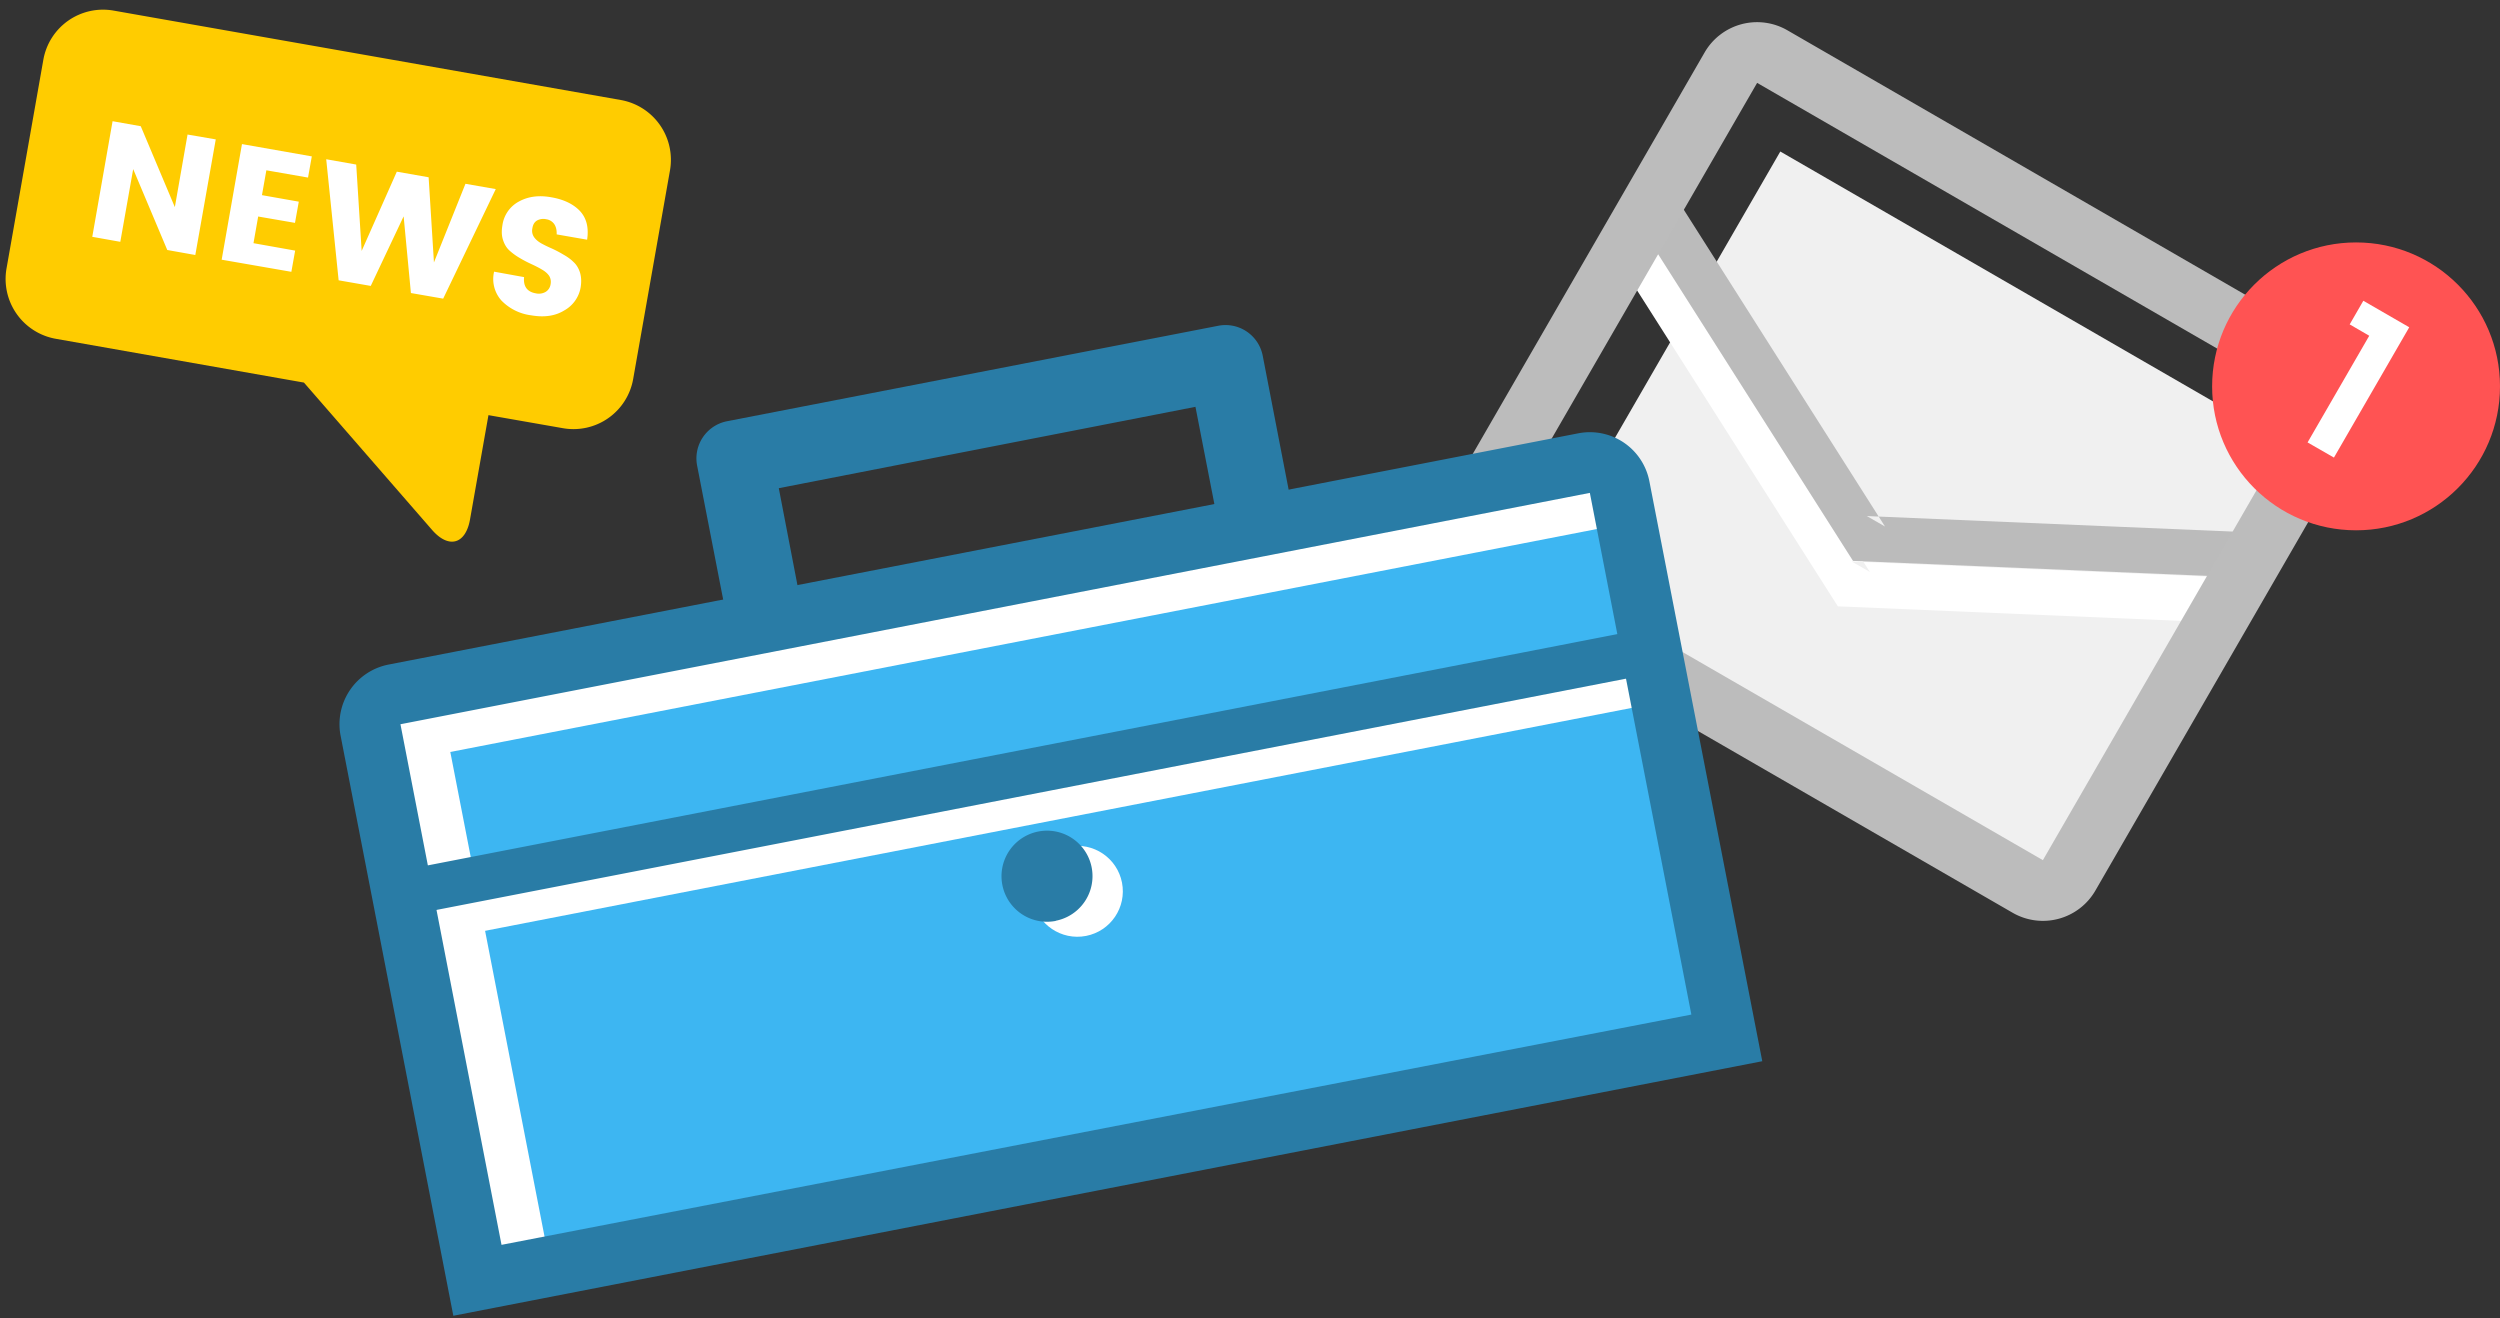 <svg xmlns="http://www.w3.org/2000/svg" width="165" height="87"><rect width="100%" height="100%" fill="#333333" stroke="none"/><g fill="none" fill-rule="evenodd"><path fill="#F0F0F0" d="M117.5 10L153 30.5l-17 29.44-35.5-20.5z"/><path fill="#FFF" d="M120.88 39.36l.42.66.79.03 25.92 1.1.12-2.99-25.92-1.1 1.2.69-13.91-21.9-2.53 1.62z"/><path fill="#BBB" d="M121.88 36.36l.42.66.79.03 25.92 1.1.12-2.99-25.92-1.1 1.2.69-13.91-21.9-2.53 1.62z"/><path fill="#BCBCBC" d="M98.47 35.77l36.36 21 17.5-30.3-36.36-21-17.5 30.3zM117.97 2l36.36 21a4 4 0 0 1 1.47 5.47l-17.5 30.3a4 4 0 0 1-5.47 1.47l-36.36-21A4 4 0 0 1 95 33.77l17.5-30.3A4 4 0 0 1 117.97 2z"/><path fill="#FFF" d="M25.91 45.53l80.35-15.61 7.75 39.85L33.66 85.4z"/><path fill="#3DB6F2" d="M29.72 49.63l78.53-15.27 6.87 35.34-78.53 15.26z"/><path stroke="#FFF" stroke-width="3" d="M26.54 60.97l81.48-15.84"/><path fill="#297CA6" d="M25.65 43.86l78.51-15.26a4 4 0 0 1 4.7 3.17l7.45 38.27-86.39 16.8-7.44-38.28a4.01 4.01 0 0 1 3.17-4.7zm85.98 23.1l-6.7-34.43L26.43 47.8l6.67 34.36 78.54-15.2z"/><circle cx="71.107" cy="58.826" r="3" fill="#FFF" transform="rotate(-11 71.107 58.826)"/><path fill="#297CA6" d="M78.9 26.85l1.44 7.4a2.5 2.5 0 0 0 4.9-.95l-1.9-9.82a2.5 2.5 0 0 0-2.93-1.98l-32.42 6.3a2.5 2.5 0 0 0-1.98 2.93l1.91 9.82a2.5 2.5 0 0 0 4.9-.95l-1.42-7.38 27.5-5.37zm29.4 17.75l-.57-2.94L26.26 57.5l.57 2.94L108.3 44.6zM69.68 60.77a3 3 0 1 0-1.15-5.89 3 3 0 0 0 1.15 5.9z"/><path fill="#FC0" d="M32.24 27.4l4.91.86a4 4 0 0 0 4.64-3.25l2.43-13.77a4.01 4.01 0 0 0-3.25-4.64L7.5.7a4 4 0 0 0-4.64 3.25L.43 17.72a4.01 4.01 0 0 0 3.25 4.64l16.38 2.89 8.47 9.74c1.09 1.24 2.2.93 2.49-.7l1.22-6.9z"/><path fill="#FFF" d="M12.38 8.88l1.86.32-1.35 7.63-1.85-.33-2.25-5.34-.85 4.8-1.85-.33L7.43 8l1.86.33 2.25 5.34.84-4.8zm8.2 1.44l-.25 1.4-2.75-.48-.29 1.64 2.43.43-.25 1.4-2.43-.42-.31 1.76 2.75.49-.25 1.4-4.6-.8 1.34-7.63 4.6.81zm10.14 1.81l2 .35-3.47 7.23-2.13-.37-.48-5.06-2.17 4.59-2.12-.37-.82-7.99 1.98.35.36 5.7 2.32-5.23 2.1.37.35 5.62 2.08-5.19zm4.73 2.42c-.17.1-.27.26-.31.5-.05.22-.01.42.1.59.11.16.27.3.48.42.2.11.44.23.7.34.26.12.51.25.76.4.25.14.48.3.67.49.2.18.34.42.43.7.09.3.1.62.04.99a2.16 2.16 0 0 1-1.08 1.51c-.6.37-1.33.47-2.19.32a3.3 3.3 0 0 1-1.96-.98 2.13 2.13 0 0 1-.48-1.9l1.98.36c-.06.61.2.97.77 1.07a.9.9 0 0 0 .66-.1.71.71 0 0 0 .32-.5c.04-.21 0-.4-.1-.56-.12-.17-.28-.3-.49-.42-.2-.12-.44-.24-.7-.36a7.56 7.56 0 0 1-.76-.4 4 4 0 0 1-.66-.48c-.2-.18-.34-.42-.43-.7-.1-.3-.1-.62-.04-.98a2.1 2.1 0 0 1 1.09-1.56c.6-.33 1.31-.43 2.13-.28.82.14 1.45.44 1.89.9.44.47.6 1.1.48 1.9l-2.01-.35c.01-.28-.04-.5-.16-.68a.78.78 0 0 0-.53-.32.87.87 0 0 0-.6.08z"/><circle cx="155.5" cy="25.5" r="9.5" fill="#FF5353"/><path fill="#FFF" d="M152.3 29.2l4.07-7.04-1.29-.75.9-1.56 3.03 1.75-4.97 8.6z"/></g></svg>